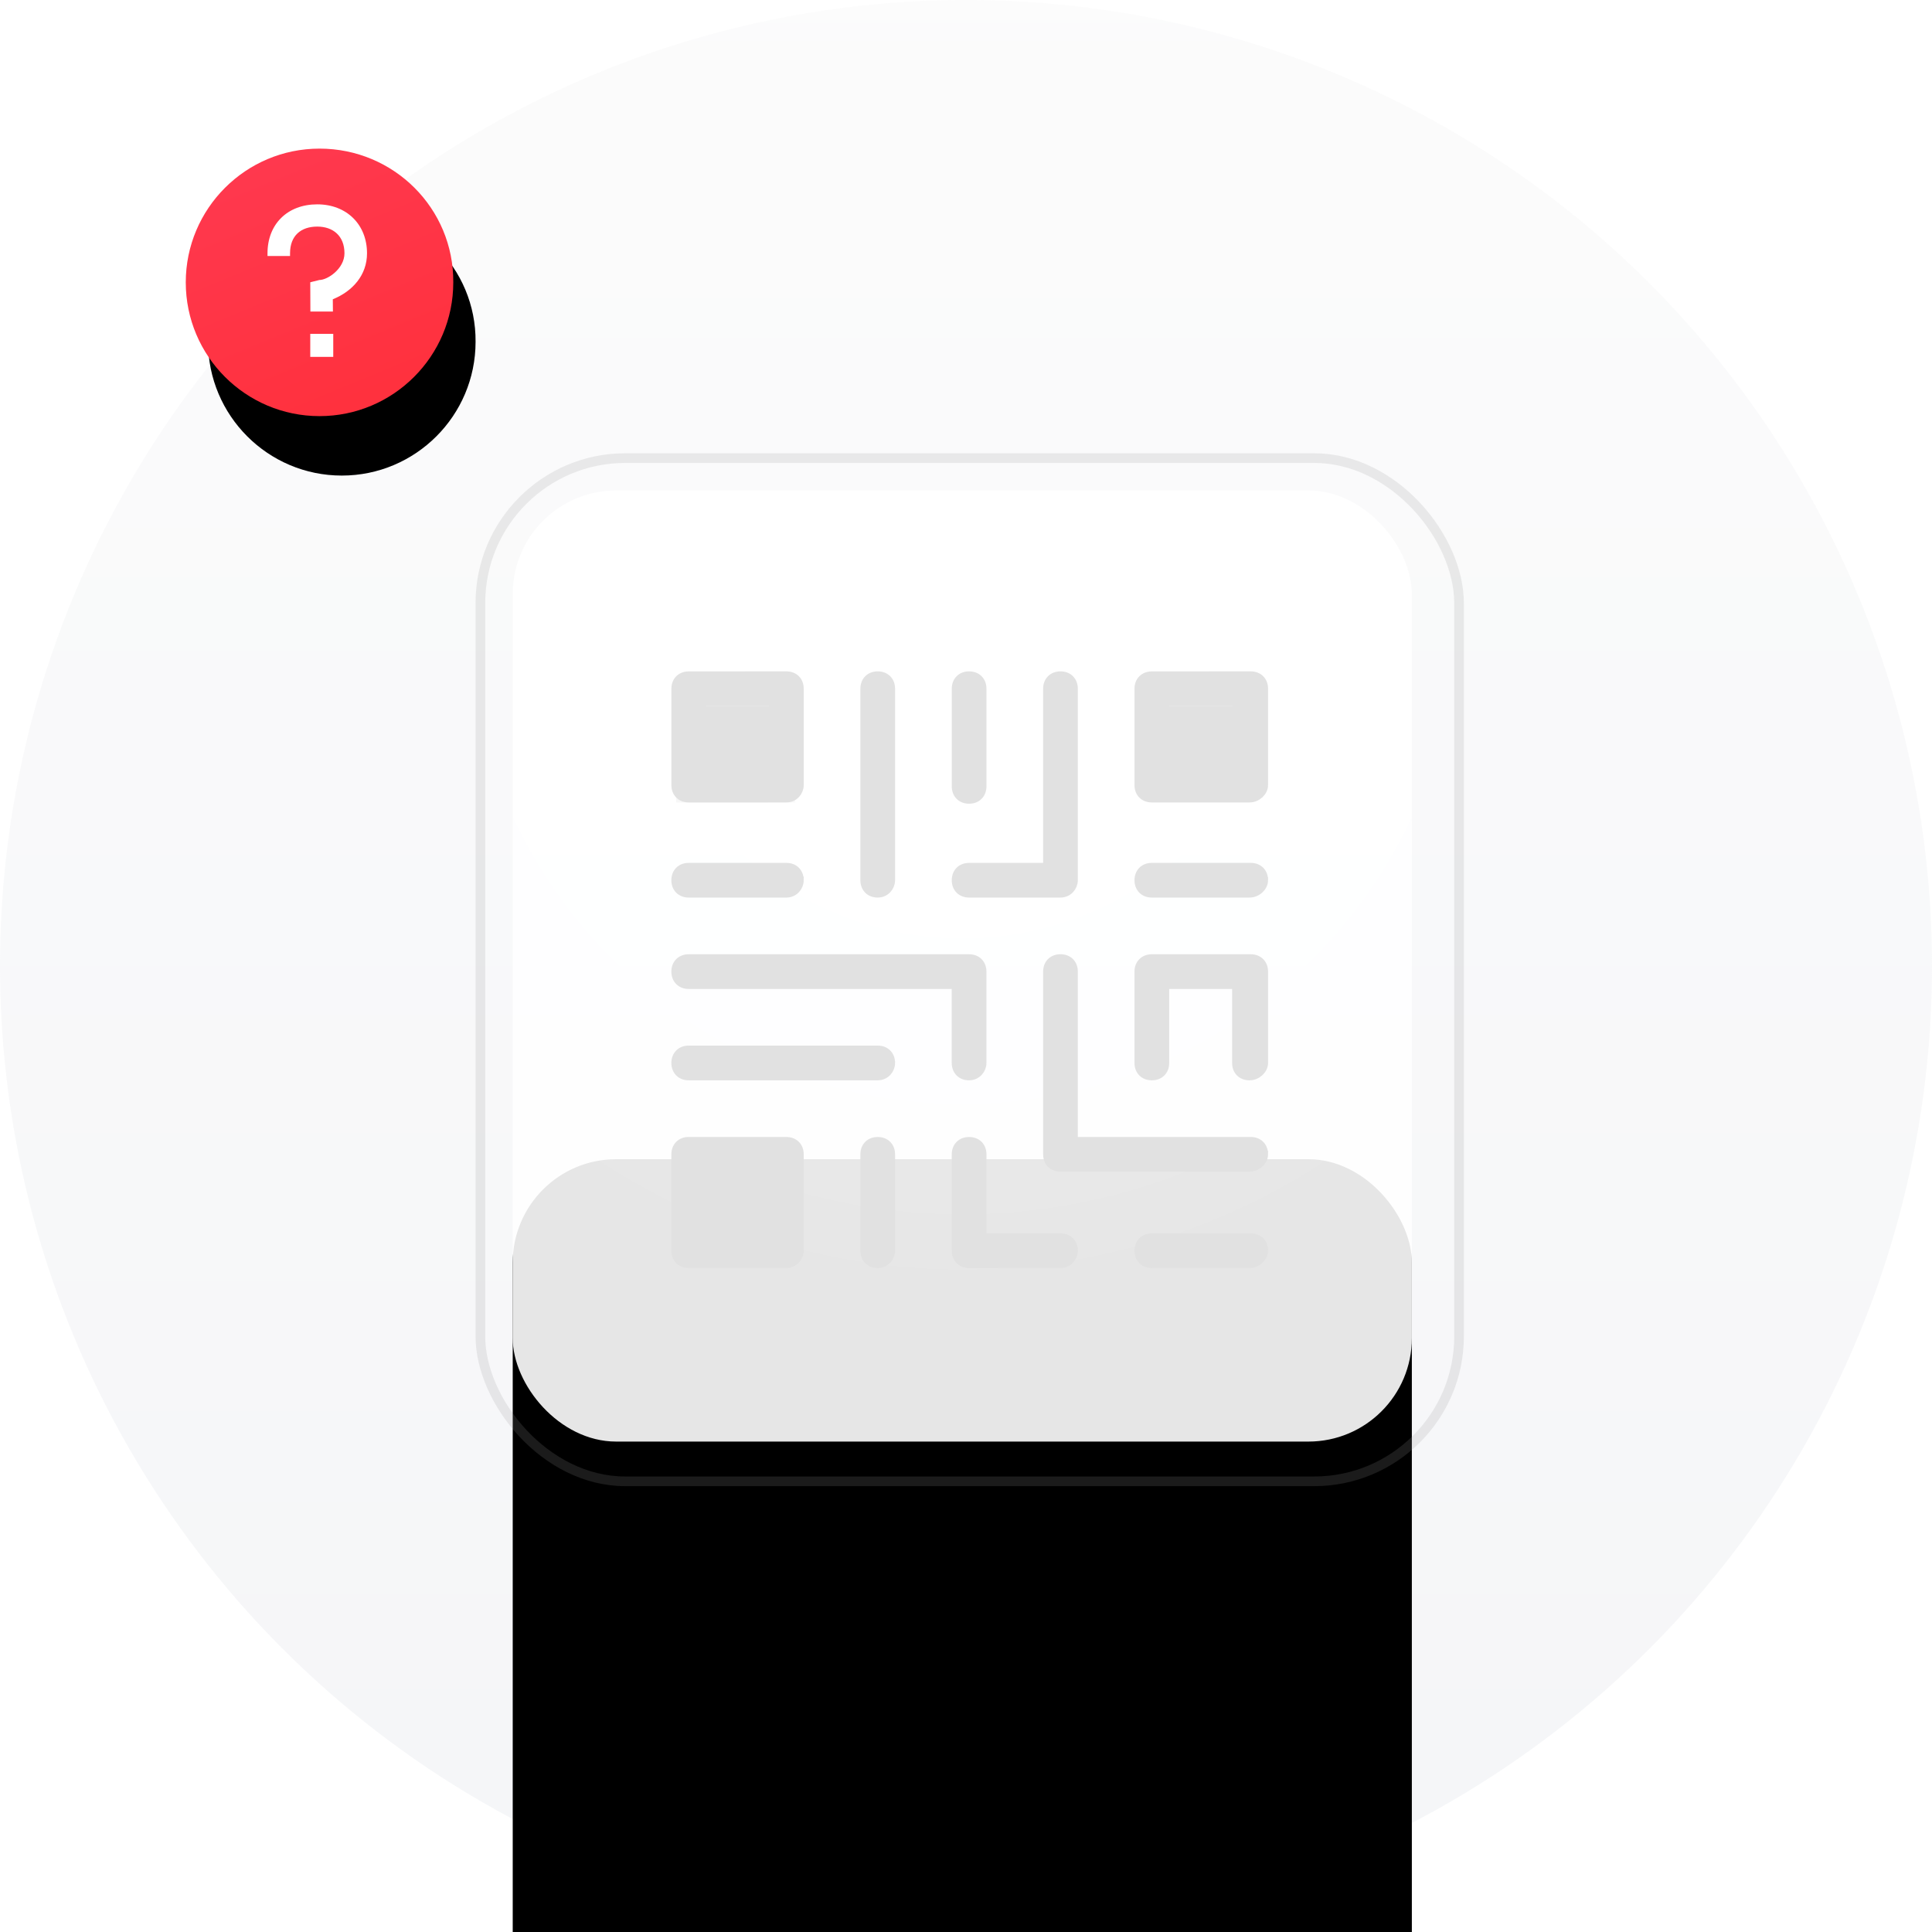 <svg xmlns="http://www.w3.org/2000/svg" xmlns:xlink="http://www.w3.org/1999/xlink" width="260" height="260" viewBox="0 0 260 260">
    <defs>
        <linearGradient id="a" x1="50%" x2="50%" y1="0%" y2="100%">
            <stop offset="0%" stop-color="#EEE"/>
            <stop offset="100%" stop-color="#CBCFDA"/>
        </linearGradient>
        <radialGradient id="d" cy="12.688%" r="79.166%" fx="50%" fy="12.688%" gradientTransform="matrix(0 .945 -1 0 .627 -.346)">
            <stop offset="1.782%" stop-color="#FFF" stop-opacity=".95"/>
            <stop offset="100%" stop-color="#FFF" stop-opacity=".9"/>
        </radialGradient>
        <rect id="c" width="121" height="128" x="69" y="66" rx="13.92"/>
        <filter id="b" width="452.1%" height="432.8%" x="-176%" y="-112.5%" filterUnits="objectBoundingBox">
            <feMorphology in="SourceAlpha" radius="10.5" result="shadowSpreadOuter1"/>
            <feOffset dy="21" in="shadowSpreadOuter1" result="shadowOffsetOuter1"/>
            <feGaussianBlur in="shadowOffsetOuter1" result="shadowBlurOuter1" stdDeviation="17.5"/>
            <feComposite in="shadowBlurOuter1" in2="SourceAlpha" operator="out" result="shadowBlurOuter1"/>
            <feColorMatrix in="shadowBlurOuter1" result="shadowMatrixOuter1" values="0 0 0 0 0.068 0 0 0 0 0.072 0 0 0 0 0.081 0 0 0 0.1 0"/>
            <feMorphology in="SourceAlpha" radius="13.5" result="shadowSpreadOuter2"/>
            <feOffset dy="69" in="shadowSpreadOuter2" result="shadowOffsetOuter2"/>
            <feGaussianBlur in="shadowOffsetOuter2" result="shadowBlurOuter2" stdDeviation="71"/>
            <feComposite in="shadowBlurOuter2" in2="SourceAlpha" operator="out" result="shadowBlurOuter2"/>
            <feColorMatrix in="shadowBlurOuter2" result="shadowMatrixOuter2" values="0 0 0 0 0.2 0 0 0 0 0.22 0 0 0 0 0.286 0 0 0 0.15 0"/>
            <feMerge>
                <feMergeNode in="shadowMatrixOuter1"/>
                <feMergeNode in="shadowMatrixOuter2"/>
            </feMerge>
        </filter>
        <linearGradient id="g" x1="8.719%" x2="50%" y1="0%" y2="100%">
            <stop offset="0%" stop-color="#FF3950"/>
            <stop offset="100%" stop-color="#FF313E"/>
        </linearGradient>
        <path id="f" d="M18 0C8.07 0 0 8.07 0 18c0 9.931 8.07 18 18 18s18-8.07 18-18c.078-9.93-7.991-18-18-18z"/>
        <filter id="e" width="213.9%" height="213.9%" x="-48.6%" y="-34.7%" filterUnits="objectBoundingBox">
            <feOffset dx="3" dy="8" in="SourceAlpha" result="shadowOffsetOuter1"/>
            <feGaussianBlur in="shadowOffsetOuter1" result="shadowBlurOuter1" stdDeviation="5.5"/>
            <feColorMatrix in="shadowBlurOuter1" values="0 0 0 0 1 0 0 0 0 0.192 0 0 0 0 0.243 0 0 0 0.5 0"/>
        </filter>
    </defs>
    <g fill="none" fill-rule="evenodd">
        <circle cx="130" cy="130" r="130" fill="url(#a)" opacity=".2"/>
        <path fill="#D8D8D8" stroke="#979797" stroke-width="1.3" d="M91.65 92.65h14.7v14.7h-14.7z"/>
        <use fill="#000" filter="url(#b)" xlink:href="#c"/>
        <use fill="url(#d)" xlink:href="#c"/>
        <path fill="#E1E1E1" d="M94 95h12v12H94zM155 95h12v12h-12zM94 156h12v12H94z"/>
        <path fill="#E1E1E1" fill-rule="nonzero" stroke="#E1E1E1" stroke-width="1.3" d="M130.42 107.51c-1.012 0-1.685-.674-1.685-1.685v-13.14c0-1.011.673-1.685 1.684-1.685s1.685.674 1.685 1.685v13.137c-.004 1.014-.678 1.688-1.685 1.688zm13.979 10.947V92.685c0-1.011-.674-1.685-1.685-1.685-1.01 0-1.684.674-1.684 1.685v24.087h-10.61c-1.011 0-1.685.674-1.685 1.685 0 1.01.674 1.684 1.685 1.684h12.294c1.011 0 1.685-.842 1.685-1.684zm-24.594 0V92.685c0-1.011-.673-1.685-1.684-1.685s-1.685.674-1.685 1.685v25.772c0 1.01.674 1.684 1.685 1.684 1.01 0 1.684-.842 1.684-1.684zm50.195 0c0-1.011-.674-1.685-1.685-1.685H155.01c-1.01 0-1.685.674-1.685 1.685 0 1.01.674 1.684 1.685 1.684h13.137c1.011 0 1.854-.842 1.854-1.684zm0 24.592v-12.294c0-1.011-.674-1.685-1.685-1.685H155.01c-1.01 0-1.685.674-1.685 1.685v12.294c0 1.01.674 1.685 1.685 1.685 1.011 0 1.685-.674 1.685-1.685v-10.61h9.767v10.61c0 1.01.674 1.685 1.685 1.685 1.011 0 1.853-.843 1.853-1.685zm-62.49-24.592c0-1.011-.673-1.685-1.684-1.685H92.685c-1.011 0-1.685.674-1.685 1.685 0 1.01.674 1.684 1.685 1.684h13.137c1.015 0 1.689-.842 1.689-1.684zm24.59 24.592v-12.294c0-1.011-.674-1.685-1.684-1.685H92.685c-1.011 0-1.685.674-1.685 1.685 0 1.01.674 1.684 1.685 1.684h36.046v10.61c0 1.01.674 1.685 1.684 1.685 1.011 0 1.685-.843 1.685-1.685zm-12.295 0c0-1.01-.673-1.685-1.684-1.685H92.685c-1.011 0-1.685.674-1.685 1.685 0 1.01.674 1.685 1.685 1.685h25.436c1.01 0 1.684-.843 1.684-1.685zm0 25.266v-12.968c0-1.01-.673-1.685-1.684-1.685s-1.685.674-1.685 1.685v12.968c0 1.011.674 1.685 1.685 1.685 1.01-.004 1.684-.846 1.684-1.685zm50.195 0c0-1.01-.674-1.685-1.685-1.685H155.01c-1.01 0-1.685.674-1.685 1.685 0 1.011.674 1.685 1.685 1.685h13.137c1.011-.004 1.854-.846 1.854-1.685zm0-12.972c0-1.01-.674-1.684-1.685-1.684H144.4V130.75c0-1.01-.674-1.684-1.685-1.684-1.01 0-1.684.673-1.684 1.684v24.593c0 1.01.674 1.684 1.684 1.684h25.436c1.008 0 1.85-.842 1.85-1.684zm-25.601 12.972c0-1.01-.674-1.685-1.685-1.685h-10.61v-11.283c0-1.01-.674-1.684-1.684-1.684-1.011 0-1.685.674-1.685 1.684v12.968c0 1.011.674 1.685 1.685 1.685h12.294c1.011-.004 1.685-.846 1.685-1.685zm-36.888 0v-12.968c0-1.01-.674-1.685-1.685-1.685l-13.141-.003c-1.011 0-1.685.674-1.685 1.684v12.968c0 1.011.674 1.685 1.685 1.685h13.137c1.015 0 1.689-.842 1.689-1.68zm-13.142-11.287h9.768v9.6l-9.768.003v-9.603zm13.142-51.372V92.685c0-1.011-.674-1.685-1.685-1.685l-13.141.004c-1.007 0-1.681.674-1.681 1.68v12.969c0 1.01.674 1.684 1.684 1.684h13.138c1.01.004 1.685-.838 1.685-1.68zM94.369 94.37h9.768v9.599l-9.768.004V94.37zM170 105.656V92.685c0-1.011-.673-1.685-1.684-1.685l-13.306.004c-1.01 0-1.685.674-1.685 1.684v12.968c0 1.011.674 1.685 1.685 1.685h13.137c1.011 0 1.854-.842 1.854-1.685zM156.695 94.37h9.767v9.599l-9.767.004V94.37z"/>
        <g fill-rule="nonzero">
            <g transform="translate(25 20)">
                <use fill="#000" filter="url(#e)" xlink:href="#f"/>
                <use fill="url(#g)" xlink:href="#f"/>
            </g>
            <g fill="#FFF">
                <path d="M41.753 44.93h3.094v3.094h-3.094zM44.803 41.928h-3.032l-.017-3.938.273-.071.956-.238c1.098 0 3.374-1.515 3.374-3.593 0-2.352-1.55-3.594-3.662-3.594-2.18 0-3.662 1.21-3.662 3.594v.365H36v-.365c0-3.937 2.697-6.588 6.696-6.588 3.941 0 6.696 2.708 6.696 6.588 0 2.936-1.94 5.108-4.604 6.188l.015 1.652z"/>
            </g>
        </g>
        <rect width="131.7" height="137.7" x="64.65" y="61.65" stroke="#979797" stroke-width="1.3" opacity=".18" rx="19.5"/>
    </g>
</svg>
